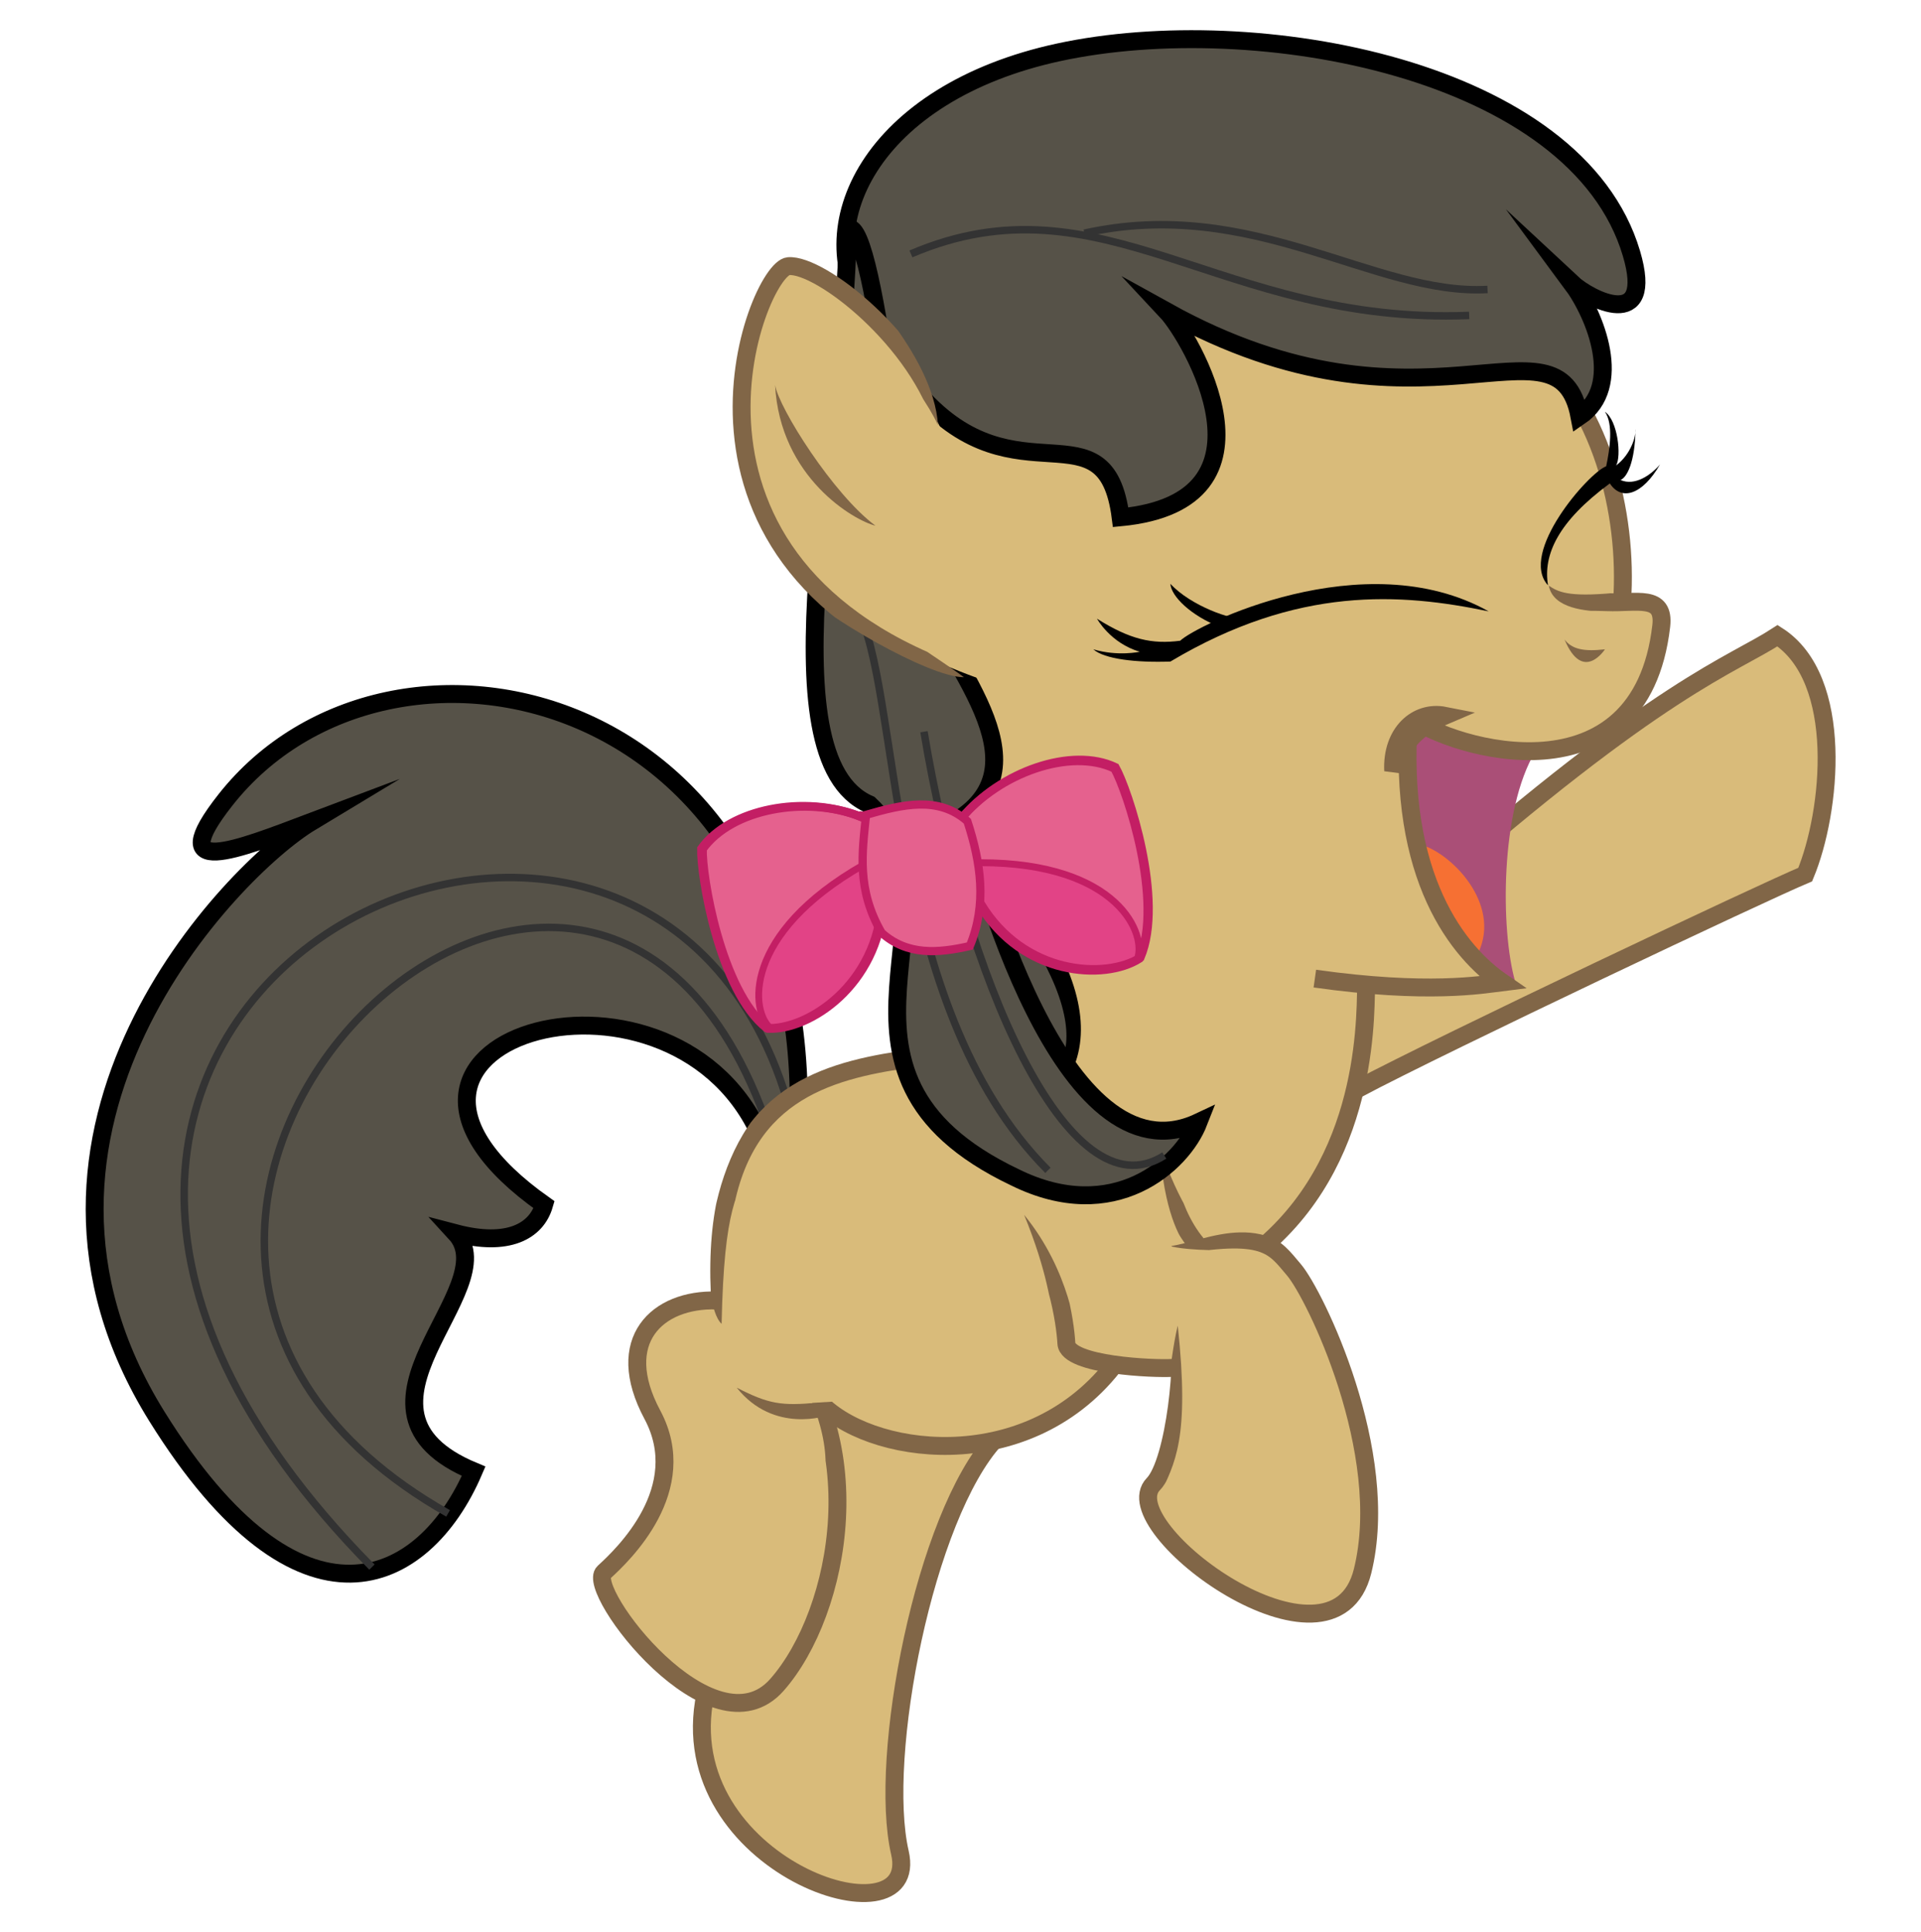<?xml version="1.0" encoding="UTF-8" standalone="no"?>
<!-- Created with Inkscape (http://www.inkscape.org/) -->

<svg
   xmlns:dc="http://purl.org/dc/elements/1.1/"
   xmlns:cc="http://creativecommons.org/ns#"
   xmlns:rdf="http://www.w3.org/1999/02/22-rdf-syntax-ns#"
   xmlns:svg="http://www.w3.org/2000/svg"
   xmlns="http://www.w3.org/2000/svg"
   xmlns:xlink="http://www.w3.org/1999/xlink"
   xmlns:sodipodi="http://sodipodi.sourceforge.net/DTD/sodipodi-0.dtd"
   xmlns:inkscape="http://www.inkscape.org/namespaces/inkscape"
   height="174.653"
   width="173.699"
   sodipodi:docname="pony.svg"
   inkscape:version="0.92+devel (c6daf9ab0, 2018-11-14, custom)"
   version="1.0"
   viewBox="0 0 173.699 174.653"
   id="svg2">
  <sodipodi:namedview
     inkscape:snap-global="false"
     inkscape:current-layer="svg2"
     inkscape:window-maximized="1"
     inkscape:window-y="24"
     inkscape:window-x="65"
     inkscape:cy="-35.2973"
     inkscape:cx="-75.247883"
     inkscape:zoom="0.97508287"
     fit-margin-bottom="0"
     fit-margin-right="0"
     fit-margin-left="0"
     fit-margin-top="0"
     showgrid="false"
     id="namedview64"
     inkscape:window-height="1056"
     inkscape:window-width="1855"
     inkscape:pageshadow="2"
     inkscape:pageopacity="0"
     guidetolerance="10"
     gridtolerance="10"
     objecttolerance="10"
     borderopacity="1"
     bordercolor="#666666"
     pagecolor="#ffffff"
     inkscape:document-rotation="0" />
  <defs
     id="defs66">
    <linearGradient
       inkscape:collect="always"
       id="linearGradient11550">
      <stop
         style="stop-color: rgb(255, 255, 255); stop-opacity: 1;"
         offset="0"
         id="stop11552" />
      <stop
         style="stop-color: rgb(255, 255, 255); stop-opacity: 0;"
         offset="1"
         id="stop11554" />
    </linearGradient>
    <linearGradient
       inkscape:collect="always"
       xlink:href="#linearGradient11550"
       id="linearGradient10783"
       gradientUnits="userSpaceOnUse"
       x1="25.5"
       y1="18.5"
       x2="36.5"
       y2="18.5"
       gradientTransform="matrix(10.167,0,0,10.167,-690.809,-2.169)" />
    <clipPath
       id="clipPath6889"
       clipPathUnits="userSpaceOnUse">
      <path
         inkscape:connector-curvature="0"
         id="path6891"
         d="M 550.321,951.074 C 582.307,1000.693 588.868,1028.988 584.768,1056.463 580.667,1083.938 522.846,937.951 522.846,937.951 L 509.724,903.915 474.867,910.476 C 474.867,910.476 380.14,951.484 395.723,1021.196 411.306,1090.909 323.55,1140.118 385.061,1158.982 446.572,1177.845 415.817,1227.054 453.543,1235.666 491.27,1244.277 537.199,1245.098 549.091,1229.515 560.983,1213.932 644.639,1060.154 643.818,1044.981 642.998,1029.808 599.12,1032.679 591.739,1010.534 584.358,988.39 563.854,956.815 550.321,951.074 Z"
         style="fill:#ffaaaa;fill-opacity:1;fill-rule:nonzero;stroke:none" />
    </clipPath>
    <clipPath
       id="clipPath6883"
       clipPathUnits="userSpaceOnUse">
      <path
         sodipodi:nodetypes="csccccsc"
         inkscape:connector-curvature="0"
         id="path6885"
         d="M 516.141,947.394 C 501.49,934.011 502.223,840.106 549.198,797.191 596.172,754.276 733.617,729.919 733.617,729.919 L 793.93,737.458 749.275,788.492 632.708,790.812 C 632.708,790.812 547.458,808.79 537.019,835.467 526.58,862.144 517.881,867.363 516.141,947.394 Z"
         style="fill:#ffaaaa;fill-opacity:1;fill-rule:nonzero;stroke:none" />
    </clipPath>
    <clipPath
       id="clipPath6869"
       clipPathUnits="userSpaceOnUse">
      <path
         inkscape:connector-curvature="0"
         id="path6871"
         d="M 718.862,874.389 C 750.028,912.526 753.719,955.174 753.719,955.174 767.661,958.045 853.367,962.966 853.367,962.966 853.367,962.966 832.453,1001.923 831.633,1004.793 830.813,1007.664 756.999,987.16 756.999,987.16 L 731.575,958.865 C 731.575,958.865 741.827,964.606 739.366,949.843 736.906,935.081 734.445,912.526 718.862,874.389 Z"
         style="fill:none;stroke:#bf1f53;stroke-width:5;stroke-linecap:butt;stroke-linejoin:miter;stroke-miterlimit:4;stroke-dasharray:none;stroke-dashoffset:0;stroke-opacity:1" />
    </clipPath>
    <clipPath
       id="clipPath6875"
       clipPathUnits="userSpaceOnUse">
      <path
         sodipodi:nodetypes="ccccscsccccccsc"
         inkscape:connector-curvature="0"
         id="path6877"
         d="M 821.791,948.613 C 829.993,1024.887 819.741,1040.88 809.489,1062.614 823.021,1071.226 871.82,1097.881 871.82,1097.881 L 904.216,1030.218 C 904.216,1030.218 884.943,898.174 854.597,898.174 824.252,898.174 816.87,895.303 816.87,895.303 840.245,892.433 885.353,865.778 914.878,919.088 944.404,972.397 977.21,1074.096 977.21,1074.096 V 1148.32 L 945.224,1192.198 847.626,1148.32 772.172,1092.55 788.985,1042.52 C 788.985,1042.52 795.956,1049.082 804.978,1034.319 814,1019.556 815.553,973.66 821.791,948.613 Z"
         style="fill:none;stroke:#bf1f53;stroke-width:5;stroke-linecap:butt;stroke-linejoin:miter;stroke-miterlimit:4;stroke-dasharray:none;stroke-dashoffset:0;stroke-opacity:1" />
    </clipPath>
    <clipPath
       id="clipPath6863"
       clipPathUnits="userSpaceOnUse">
      <path
         sodipodi:nodetypes="cccc"
         inkscape:connector-curvature="0"
         id="path6865"
         d="M 809.899,828.871 C 811.949,871.109 823.842,891.613 827.122,894.073 840.655,892.023 846.475,892.301 846.475,892.301 840.734,893.531 820.971,864.548 809.899,828.871 Z"
         style="fill:none;stroke:#bf1f53;stroke-width:5;stroke-linecap:butt;stroke-linejoin:miter;stroke-miterlimit:4;stroke-dasharray:none;stroke-dashoffset:0;stroke-opacity:1" />
    </clipPath>
    <clipPath
       id="clipPath6895"
       clipPathUnits="userSpaceOnUse">
      <path
         inkscape:connector-curvature="0"
         id="path6897"
         d="M 1070.399,452.832 C 1073.27,468.21 1095.107,470.055 1109.152,470.26 1103.923,479.692 813.59,587.337 813.59,587.337 L 765.201,801.396 C 765.201,801.396 1024.369,812.878 1027.649,812.878 1030.93,812.878 1165.434,707.899 1165.434,707.899 L 1242.529,465.134 1206.442,399.522 C 1206.442,399.522 1144.623,454.882 1113.868,457.753 1083.112,460.623 1076.551,456.933 1070.399,452.832 Z"
         style="fill:#ffaaaa;fill-opacity:1;fill-rule:nonzero;stroke:none" />
    </clipPath>
    <clipPath
       id="clipPath6069"
       clipPathUnits="userSpaceOnUse">
      <path
         sodipodi:nodetypes="ccssscccc"
         inkscape:connector-curvature="0"
         id="path6071"
         d="M 798.417,670.992 C 773.197,675.708 759.46,673.863 753.924,667.711 769.097,670.582 796.982,657.87 805.593,649.258 814.205,640.646 658.376,584.261 656.121,578.93 653.865,573.599 653.455,490.559 655.301,489.944 657.146,489.329 689.747,504.911 689.747,504.911 L 829.173,605.79 834.709,652.334 Z"
         style="fill:none;stroke:#bf1f53;stroke-width:5;stroke-linecap:butt;stroke-linejoin:miter;stroke-miterlimit:4;stroke-dasharray:none;stroke-dashoffset:0;stroke-opacity:1" />
    </clipPath>
    <clipPath
       id="clipPath6907"
       clipPathUnits="userSpaceOnUse">
      <path
         sodipodi:nodetypes="csscssssc"
         inkscape:connector-curvature="0"
         id="path6909"
         d="M 678.523,514.183 C 662.787,502.322 628.248,481.522 582.953,446.503 561.988,430.294 601.392,269.451 625.169,294.968 648.946,320.485 659.385,341.218 661.125,345.277 658.225,297.723 603.132,243.934 586.314,225.376 569.495,206.818 510.922,210.298 492.364,230.595 473.806,250.893 426.252,355.861 461.048,399.936 495.844,444.011 547.458,434.732 566.016,453.87 584.574,473.008 654.746,514.183 678.523,514.183 Z"
         style="fill:#ffaaaa;fill-opacity:1;fill-rule:nonzero;stroke:none" />
    </clipPath>
  </defs>
  <path
     d=""
     sodipodi:nodetypes="cc"
     id="path8421"
     style="fill:none;fill-opacity:1;stroke:url(#linearGradient10783);stroke-width:10.167;stroke-linecap:round;stroke-linejoin:miter;stroke-miterlimit:4;stroke-dasharray:none;stroke-dashoffset:1.96;stroke-opacity:1"
     inkscape:connector-curvature="0" />
  <g
     transform="matrix(0.714,0,0,0.714,-124.4,-403.578)"
     id="g30107">
    <g
       transform="matrix(0.189,0,0,0.189,168.063,553.808)"
       inkscape:label="tail"
       id="layer43"
       style="opacity:1;stop-opacity:1">
      <path
         sodipodi:nodetypes="cscsccccc"
         inkscape:connector-curvature="0"
         id="path6019"
         d="M 567.544,817.799 C 579.027,520.904 294.256,456.034 183.714,596.358 141.402,650.07 191.168,629.96 241.124,611.121 187.427,643.495 18.531,817.788 137.731,1009.379 233.908,1163.963 316.742,1123.602 349.983,1046.159 250.911,1004.875 372.262,924.091 337.902,886.692 373.058,895.943 392.038,885.366 397.197,867.616 241.785,757.77 479.929,687.235 541.3,819.439 634.797,962.146 567.544,817.799 567.544,817.799 Z"
         style="fill:#565248;stroke:#000000;stroke-width:12;stroke-miterlimit:100" />
      <path
         sodipodi:nodetypes="cc"
         inkscape:connector-curvature="0"
         id="path6021"
         d="M 281.848,1110.356 C -86.444,737.073 461.211,466.287 560.217,798.351"
         style="fill:none;stroke:#333333;stroke-width:5;stroke-miterlimit:100" />
      <path
         sodipodi:nodetypes="cc"
         inkscape:connector-curvature="0"
         id="path6023"
         d="M 332.882,1074.4 C -2.703,884.415 441.969,452.727 553.257,834.307"
         style="fill:none;stroke:#333333;stroke-width:5;stroke-miterlimit:100" />
    </g>
    <g
       transform="matrix(0.189,0,0,0.189,168.063,553.808)"
       inkscape:label="fill"
       id="layer41"
       style="opacity:1;stop-opacity:1">
      <path
         inkscape:connector-curvature="0"
         id="path6000"
         d="M 691.282,1026.845 C 666.924,1069.76 615.89,1220.543 637.928,1315.652 639.088,1328.411 622.849,1334.21 592.693,1322.612 562.536,1311.013 499.903,1305.214 505.703,1196.186 511.502,1087.158 567.176,953.773 567.176,953.773 567.176,953.773 676.203,894.62 691.282,1026.845 Z"
         style="color:#000000;fill:#d9bb7a;stroke:#816647;stroke-width:12;stroke-opacity:0" />
      <path
         inkscape:connector-curvature="0"
         id="path5998"
         d="M 941.813,790.232 C 1000.967,758.915 1214.382,658.007 1242.219,646.408 1259.617,604.653 1268.896,515.343 1223.661,486.346 1193.505,506.064 1144.79,519.983 989.368,656.847 894.259,669.606 941.813,790.232 941.813,790.232 Z"
         style="color:#000000;fill:#d9bb7a;stroke:#816647;stroke-width:12;stroke-miterlimit:5" />
      <path
         sodipodi:nodetypes="cccscssccssccccscccccccc"
         inkscape:connector-curvature="0"
         id="path5996"
         d="M 776.822,971.751 C 768.123,990.599 672.434,1070.34 583.994,1001.038 590.083,1038.444 599.94,1094.19 583.127,1138.068 568.365,1175.795 538.019,1218.443 503.983,1193.428 469.946,1168.414 436.73,1136.838 437.551,1112.233 449.443,1105.672 477.738,1064.254 478.558,1038.009 479.378,1011.765 452.723,972.808 457.644,965.426 462.565,958.045 481.429,933.44 512.184,929.34 510.134,911.296 507.673,805.907 597.48,779.662 673.754,766.54 738.136,760.799 745.517,735.784 752.899,710.769 676.203,514.183 658.225,505.484 614.762,484.453 654.166,335.563 654.166,335.563 654.166,335.563 810.748,160.423 1058.38,291.488 1102.455,334.983 1126.232,414.434 1118.113,457.35 1139.571,459.669 1145.37,468.948 1145.37,468.948 1145.37,479.967 1137.831,562.318 1072.878,561.738 1007.926,561.158 976.609,539.12 976.609,539.12 972.55,571.597 985.308,683.524 1034.603,717.16 999.227,720.06 945.293,720.06 945.293,720.06 947.613,750.216 929.055,865.623 881.5,892.3 911.657,923.617 982.989,1050.622 937.754,1127.754 922.095,1148.051 839.165,1154.431 802.049,1059.321 815.968,1040.184 822.347,985.67 822.347,974.651 814.228,978.711 776.822,971.751 776.822,971.751 Z"
         style="fill:#d9bb7a;stroke:#816647;stroke-width:12;stroke-opacity:0"
         clip-path="none" />
    </g>
    <g
       transform="matrix(0.189,0,0,0.189,168.063,553.808)"
       inkscape:label="mouth"
       id="layer42"
       style="opacity:1;stop-opacity:1">
      <path
         inkscape:connector-curvature="0"
         id="path6003"
         d="M 1061.542,563.644 C 1037.491,603.294 1038.219,684.039 1047.783,717.741 1009.349,705.56 970.089,646.586 978.44,545.509 998.944,551.25 1036.937,566.924 1061.542,563.644 Z"
         style="fill:#aa4f77;stroke:#000000;stroke-width:12;stroke-opacity:0"
         sodipodi:nodetypes="cccc" />
      <path
         inkscape:connector-curvature="0"
         id="path6005"
         d="M 983.569,626.11 C 1003.866,630.75 1039.242,665.546 1023.004,699.182 1003.286,689.903 983.569,626.11 983.569,626.11 Z"
         style="fill:#f67033;stroke:#000000;stroke-width:12;stroke-opacity:0" />
    </g>
    <g
       transform="matrix(0.189,0,0,0.189,168.063,553.808)"
       inkscape:label="stroke"
       id="layer39"
       style="opacity:1;stop-opacity:1">
      <path
         clip-path="url(#clipPath6889)"
         sodipodi:nodetypes="csssc"
         inkscape:connector-curvature="0"
         id="path5966"
         d="M 512.662,931.736 C 473.226,930.576 443.07,958.413 469.747,1008.287 496.424,1058.161 450.029,1102.236 437.27,1113.835 424.512,1125.434 510.342,1237.941 553.257,1189.227 596.172,1140.512 618.831,1020.424 549.555,950.609"
         style="fill:none;stroke:#816647;stroke-width:12;stroke-miterlimit:5" />
      <path
         clip-path="url(#clipPath6883)"
         sodipodi:nodetypes="cc"
         inkscape:connector-curvature="0"
         id="path5964"
         d="M 746.955,736.878 C 699.542,802.666 492.515,707.344 516.481,948.396"
         style="fill:none;stroke:#816647;stroke-width:12;stroke-miterlimit:5" />
      <path
         sodipodi:nodetypes="cc"
         inkscape:connector-curvature="0"
         id="path5968"
         d="M 580.564,998.59 C 613.37,1035.496 719.272,1050.722 778.323,976.088"
         style="fill:none;stroke:#816647;stroke-width:12;stroke-miterlimit:5" />
      <path
         inkscape:connector-curvature="0"
         id="path5970"
         d="M 699.589,1024.477 C 652.02,1076.147 620.854,1237.716 635.617,1301.688 650.38,1365.66 481.429,1310.71 505.213,1195.889"
         style="fill:none;stroke:#816647;stroke-width:12;stroke-miterlimit:5" />
      <path
         clip-path="url(#clipPath6869)"
         inkscape:connector-curvature="0"
         id="path5972"
         d="M 719.272,873.569 C 740.596,908.016 746.337,945.743 747.157,960.505 747.978,975.268 806.208,977.728 818.511,976.908"
         style="fill:none;stroke:#816647;stroke-width:12;stroke-miterlimit:5" />
      <path
         clip-path="url(#clipPath6875)"
         sodipodi:nodetypes="csssc"
         inkscape:connector-curvature="0"
         id="path5974"
         d="M 821.791,947.383 C 827.532,967.887 819.935,1039.848 805.388,1054.823 777.503,1083.528 925.95,1192.608 945.634,1113.053 965.318,1033.499 913.648,927.699 899.706,911.296 885.763,894.893 880.842,884.231 817.69,895.713"
         style="fill:none;stroke:#816647;stroke-width:12;stroke-miterlimit:5" />
      <path
         clip-path="url(#clipPath6863)"
         sodipodi:nodetypes="cc"
         inkscape:connector-curvature="0"
         id="path5976"
         d="M 834.474,893.874 C 813.971,869.27 811.129,831.742 811.129,827.641"
         style="fill:none;stroke:#816647;stroke-width:12;stroke-miterlimit:5" />
      <path
         sodipodi:nodetypes="cc"
         inkscape:connector-curvature="0"
         id="path5978"
         d="M 881.033,893.932 C 952.054,831.642 947.274,734.964 948.094,716.1"
         style="fill:none;stroke:#816647;stroke-width:12;stroke-miterlimit:5" />
      <path
         clip-path="url(#clipPath6895)"
         sodipodi:nodetypes="cccssc"
         inkscape:connector-curvature="0"
         id="path5980"
         d="M 913.648,716.1 C 989.102,726.762 1026.009,720.201 1039.131,718.561 1010.426,698.877 968.598,648.848 976.8,540.588 1006.325,562.732 1131.872,599.339 1145.751,479.897 1148.256,458.333 1129.143,464.724 1109.459,463.904 1089.776,463.084 1077.473,465.954 1069.887,453.037"
         style="color:#000000;fill:none;stroke:#816647;stroke-width:12;stroke-miterlimit:5" />
      <path
         inkscape:connector-curvature="0"
         id="path5984"
         d="M 1080.959,488.918 C 1093.261,518.444 1108.024,495.48 1108.024,495.48 1094.081,497.12 1085.88,495.48 1080.959,488.918 Z"
         style="fill:#816647" />
      <path
         inkscape:connector-curvature="0"
         id="path5993"
         d="M 1119.506,463.494 C 1123.607,404.443 1105.563,329.809 1055.534,290.442"
         style="color:#000000;fill:none;stroke:#816647;stroke-width:12;stroke-miterlimit:5" />
      <path
         inkscape:connector-curvature="0"
         id="path6016"
         d="M 993.613,541.408 C 993.613,541.408 973.519,554.12 968.598,565.193 956.706,563.142 957.526,528.491 963.062,525.21 968.598,521.93 976.8,519.879 983.771,525.21 990.742,530.541 993.613,541.408 993.613,541.408 Z"
         style="fill:#d9bb7a;stroke:#000000;stroke-width:12;stroke-opacity:0" />
      <path
         sodipodi:nodetypes="ccc"
         inkscape:connector-curvature="0"
         id="path6014"
         d="M 966.138,576.88 C 964.908,551.455 981.926,536.282 1000.584,539.973 984.181,546.944 972.494,556.581 966.138,576.88 Z"
         style="color:#000000;fill:none;stroke:#816647;stroke-width:12;stroke-miterlimit:5" />
      <path
         sodipodi:nodetypes="cccc"
         inkscape:connector-curvature="0"
         id="path6879"
         d="M 580.659,1000.168 C 556.302,1002.488 547.748,1001.183 526.29,990.164 551.228,1021.481 587.183,1008.722 587.183,1008.722 582.544,1002.343 580.659,1000.168 580.659,1000.168 Z"
         style="fill:#816647" />
    </g>
    <g
       transform="matrix(0.189,0,0,0.189,168.063,553.808)"
       inkscape:label="eyes"
       id="layer45"
       style="opacity:1;stop-opacity:1">
      <path
         inkscape:connector-curvature="0"
         id="path6043"
         d="M 1030.11,470.055 C 971.059,457.753 902.166,452.832 816.87,503.681 793.906,504.501 772.582,502.041 765.201,495.48 781.604,500.401 796.367,497.12 796.367,497.12 776.683,491.379 767.661,474.976 767.661,474.976 789.805,488.918 804.568,492.199 823.432,489.739 833.273,479.897 946.454,423.306 1030.11,470.055 Z"
         style="fill:#000000" />
      <path
         sodipodi:nodetypes="cccc"
         inkscape:connector-curvature="0"
         id="path6045"
         d="M 850.496,480.717 C 830.403,472.926 817.28,459.803 816.87,451.602 830.403,466.364 858.698,476.206 865.259,474.566 855.007,480.307 850.496,480.717 850.496,480.717 Z"
         style="fill:#000000" />
      <path
         sodipodi:nodetypes="ccccccccc"
         inkscape:connector-curvature="0"
         id="path6047"
         d="M 1069.887,452.627 C 1049.922,430.881 1097.362,376.968 1108.844,372.867 1111.304,361.385 1113.765,344.572 1108.024,336.37 1116.636,342.111 1119.195,366.152 1115.505,372.304 1125.347,364.922 1128.938,352.773 1128.528,347.853 1128.118,370.817 1122.571,380.393 1118.47,382.034 1128.018,386.304 1138.846,378.753 1144.931,371.637 1133.039,392.141 1119.096,396.241 1111.304,384.349 1076.66,409.804 1066.419,432.192 1069.887,452.627 Z"
         style="fill:#000000" />
    </g>
    <g
       transform="matrix(0.189,0,0,0.189,168.063,553.808)"
       inkscape:label="mane"
       id="layer46"
       style="opacity:1;stop-opacity:1">
      <path
         sodipodi:nodetypes="csscccccc"
         inkscape:connector-curvature="0"
         id="path6050"
         d="M 615.113,274.039 C 571.825,212.86 616.771,122.46 742.212,95.46 874.178,67.055 1089.018,106.558 1125.754,230.179 1141.589,283.468 1097.869,261.345 1085.566,249.863 1102.064,272.135 1120.508,319.395 1090.96,339.496 1076.871,264.87 985.648,364.038 814.41,269.118 829.789,285.558 895.974,396.283 783.521,407.038 773.512,328.975 713.774,398.203 648.739,324.888 615.933,319.147 615.113,274.039 615.113,274.039 Z"
         style="color:#000000;fill:#565248;stroke:#000000;stroke-width:12;stroke-miterlimit:100" />
      <path
         inkscape:connector-curvature="0"
         id="path6053"
         d="M 642.998,230.571 C 771.762,175.621 849.997,278.497 1017.059,271.792"
         style="color:#000000;fill:none;stroke:#333333;stroke-width:5;stroke-miterlimit:100"
         sodipodi:nodetypes="cc" />
      <path
         inkscape:connector-curvature="0"
         id="path6055"
         d="M 759.232,216.7 C 872.44,191.466 953.327,258.681 1029.36,254.391"
         style="color:#000000;fill:none;stroke:#333333;stroke-width:5;stroke-miterlimit:100"
         sodipodi:nodetypes="cc" />
      <path
         clip-path="url(#clipPath6069)"
         sodipodi:nodetypes="csc"
         inkscape:connector-curvature="0"
         id="path6059"
         d="M 753.309,667.916 C 796.777,669.557 845.031,648.491 793.361,613.225 741.692,577.958 699.29,585.298 661.563,507.384"
         style="color:#000000;fill:#565248;stroke:#000000;stroke-width:8.394;stroke-miterlimit:100"
         transform="matrix(1.044,0.281,-0.492,1.825,214.257,-633.35)"
         inkscape:transform-center-x="-10.653447"
         inkscape:transform-center-y="28.977731" />
      <g
         id="g11705">
        <path
           style="color:#000000;fill:#565248;stroke:#000000;stroke-width:12;stroke-miterlimit:100"
           d="M 641.707,443.796 C 664.045,499.999 731.794,566.522 679.3,606.349 686.56,636.252 743.371,855.854 835.743,812.299 824.701,840.612 778.916,881.983 712.712,849.249 563.756,778.447 685.172,665.389 615.23,599.424 543.064,568.483 599.167,351.516 600.693,213.617 619.828,205.186 641.707,443.796 641.707,443.796 Z"
           id="path6061"
           inkscape:connector-curvature="0"
           inkscape:transform-center-x="-9.6388189"
           inkscape:transform-center-y="31.959187"
           sodipodi:nodetypes="ccccccc" />
        <path
           style="fill:none;stroke:#333333;stroke-width:5"
           d="M 606.273,468.102 C 636.561,517.053 624.135,733.666 734.798,844.557"
           id="path6063"
           inkscape:connector-curvature="0"
           sodipodi:nodetypes="cc" />
        <path
           style="fill:none;stroke:#333333;stroke-width:5"
           d="M 651.747,550.684 C 678.779,713.512 748.066,876.028 812.782,834.6"
           id="path6065"
           inkscape:connector-curvature="0"
           sodipodi:nodetypes="cc" />
      </g>
    </g>
    <g
       transform="matrix(0.189,0,0,0.189,168.063,553.808)"
       inkscape:label="ear"
       id="layer40"
       style="opacity:1;stop-opacity:1">
      <path
         sodipodi:nodetypes="ccccc"
         inkscape:connector-curvature="0"
         id="path5991"
         d="M 665.963,354.414 C 653.66,323.248 597.89,233.852 559.343,237.952 539.659,255.996 501.932,365.076 558.523,433.968 606.912,488.098 688.927,515.163 688.927,515.163 702.049,473.336 665.963,354.414 665.963,354.414 Z"
         style="color:#000000;fill:#d9bb7a;stroke:#816647;stroke-width:12;stroke-opacity:0" />
      <path
         clip-path="url(#clipPath6907)"
         sodipodi:nodetypes="csc"
         inkscape:connector-curvature="0"
         id="path5987"
         d="M 664.72,346.026 C 648.317,288.615 582.307,237.132 560.983,238.772 539.659,240.413 460.105,439.709 681.545,514.343"
         style="color:#000000;fill:none;stroke:#816647;stroke-width:12;stroke-miterlimit:5" />
      <path
         inkscape:connector-curvature="0"
         id="path5989"
         d="M 551.962,318.327 C 555.242,380.659 605.271,409.364 619.214,412.644 591.329,392.141 554.422,333.91 551.962,318.327 Z"
         style="fill:#816647" />
    </g>
    <path
       sodipodi:nodetypes="ccccc"
       inkscape:connector-curvature="0"
       id="path11504"
       d="M 276.312,742.923 282.574,742.541 279.812,726.588 268.195,733.154 Z"
       style="fill:#d9bb7a" />
    <g
       inkscape:transform-center-y="4.2433411"
       inkscape:transform-center-x="6.0826676"
       transform="matrix(1.077,0.22,-0.22,1.077,122.427,-101.857)"
       id="g11795">
      <g
         id="g11779"
         transform="matrix(0.738,0.097,-0.095,0.757,192.668,189.836)">
        <path
           style="fill:#e5618e;stroke:#c31e64;stroke-width:1.255;stroke-miterlimit:100"
           d="M 199.539,592.203 C 190.374,591.817 180.137,597.444 177.917,604.613 179.088,608.384 187.536,623.933 196.409,627.017 202.503,625.281 210.453,615.448 207.037,603.236 203.62,591.024 199.082,591.702 199.539,592.203 Z"
           id="path6026"
           inkscape:connector-curvature="0" />
        <path
           style="fill:#e24386;stroke:#000000;stroke-width:1.255;stroke-miterlimit:100;stroke-opacity:0"
           d="M 202.793,598.654 C 199.256,602.315 192.501,610.778 192.894,617.866 193.286,624.954 195.795,626.477 196.502,626.813 198.007,626.442 204.007,623.433 205.894,617.618 207.781,611.803 207.975,607.452 206.769,602.719 205.562,597.986 202.793,598.654 202.793,598.654 Z"
           id="path6030"
           inkscape:connector-curvature="0" />
        <path
           style="fill:none;stroke:#c31e64;stroke-width:1.046;stroke-miterlimit:100"
           d="M 196.866,626.892 C 192.916,625.581 187.904,614.785 202.275,598.928"
           id="path6028"
           inkscape:connector-curvature="0"
           sodipodi:nodetypes="cc" />
        <path
           inkscape:connector-curvature="0"
           id="path6032"
           d="M 199.284,592.212 C 190.119,591.826 179.882,597.453 177.662,604.622 178.833,608.393 187.281,623.942 196.153,627.026 202.248,625.291 210.198,615.457 206.781,603.245 203.365,591.033 198.827,591.712 199.284,592.212 Z"
           style="fill:none;stroke:#c31e64;stroke-width:1.255;stroke-miterlimit:100" />
      </g>
      <g
         transform="matrix(-0.383,0.655,0.638,0.392,-6.469,292.65)"
         id="g11785">
        <path
           inkscape:connector-curvature="0"
           id="path11787"
           d="M 199.539,592.203 C 190.374,591.817 180.137,597.444 177.917,604.613 179.088,608.384 187.536,623.933 196.409,627.017 202.503,625.281 210.453,615.448 207.037,603.236 203.62,591.024 199.082,591.702 199.539,592.203 Z"
           style="fill:#e5618e;stroke:#c31e64;stroke-width:1.255;stroke-miterlimit:100" />
        <path
           inkscape:connector-curvature="0"
           id="path11789"
           d="M 202.793,598.654 C 199.256,602.315 192.501,610.778 192.894,617.866 193.286,624.954 195.795,626.477 196.502,626.813 198.007,626.442 204.007,623.433 205.894,617.618 207.781,611.803 207.975,607.452 206.769,602.719 205.562,597.986 202.793,598.654 202.793,598.654 Z"
           style="fill:#e24386;stroke:#000000;stroke-width:1.255;stroke-miterlimit:100;stroke-opacity:0" />
        <path
           sodipodi:nodetypes="cc"
           inkscape:connector-curvature="0"
           id="path11791"
           d="M 196.866,626.892 C 192.916,625.581 187.904,614.785 202.275,598.928"
           style="fill:none;stroke:#c31e64;stroke-width:1.046;stroke-miterlimit:100" />
        <path
           style="fill:none;stroke:#c31e64;stroke-width:1.255;stroke-miterlimit:100"
           d="M 199.284,592.212 C 190.119,591.826 179.882,597.453 177.662,604.622 178.833,608.393 187.281,623.942 196.153,627.026 202.248,625.291 210.198,615.457 206.781,603.245 203.365,591.033 198.827,591.712 199.284,592.212 Z"
           id="path11793"
           inkscape:connector-curvature="0" />
      </g>
      <path
         style="color:#000000;fill:#e5618e;stroke:#c31e64;stroke-width:0.946;stroke-miterlimit:100"
         d="M 284.174,657.153 C 284.598,661.471 284.819,665.788 288.648,670.105 292.069,672.11 295.49,671.117 298.911,669.565 299.898,664.47 298.252,659.915 295.753,655.535 291.893,653.321 288.034,655.134 284.174,657.153 Z"
         id="path11755"
         inkscape:connector-curvature="0"
         sodipodi:nodetypes="ccccc" />
    </g>
  </g>
</svg>
